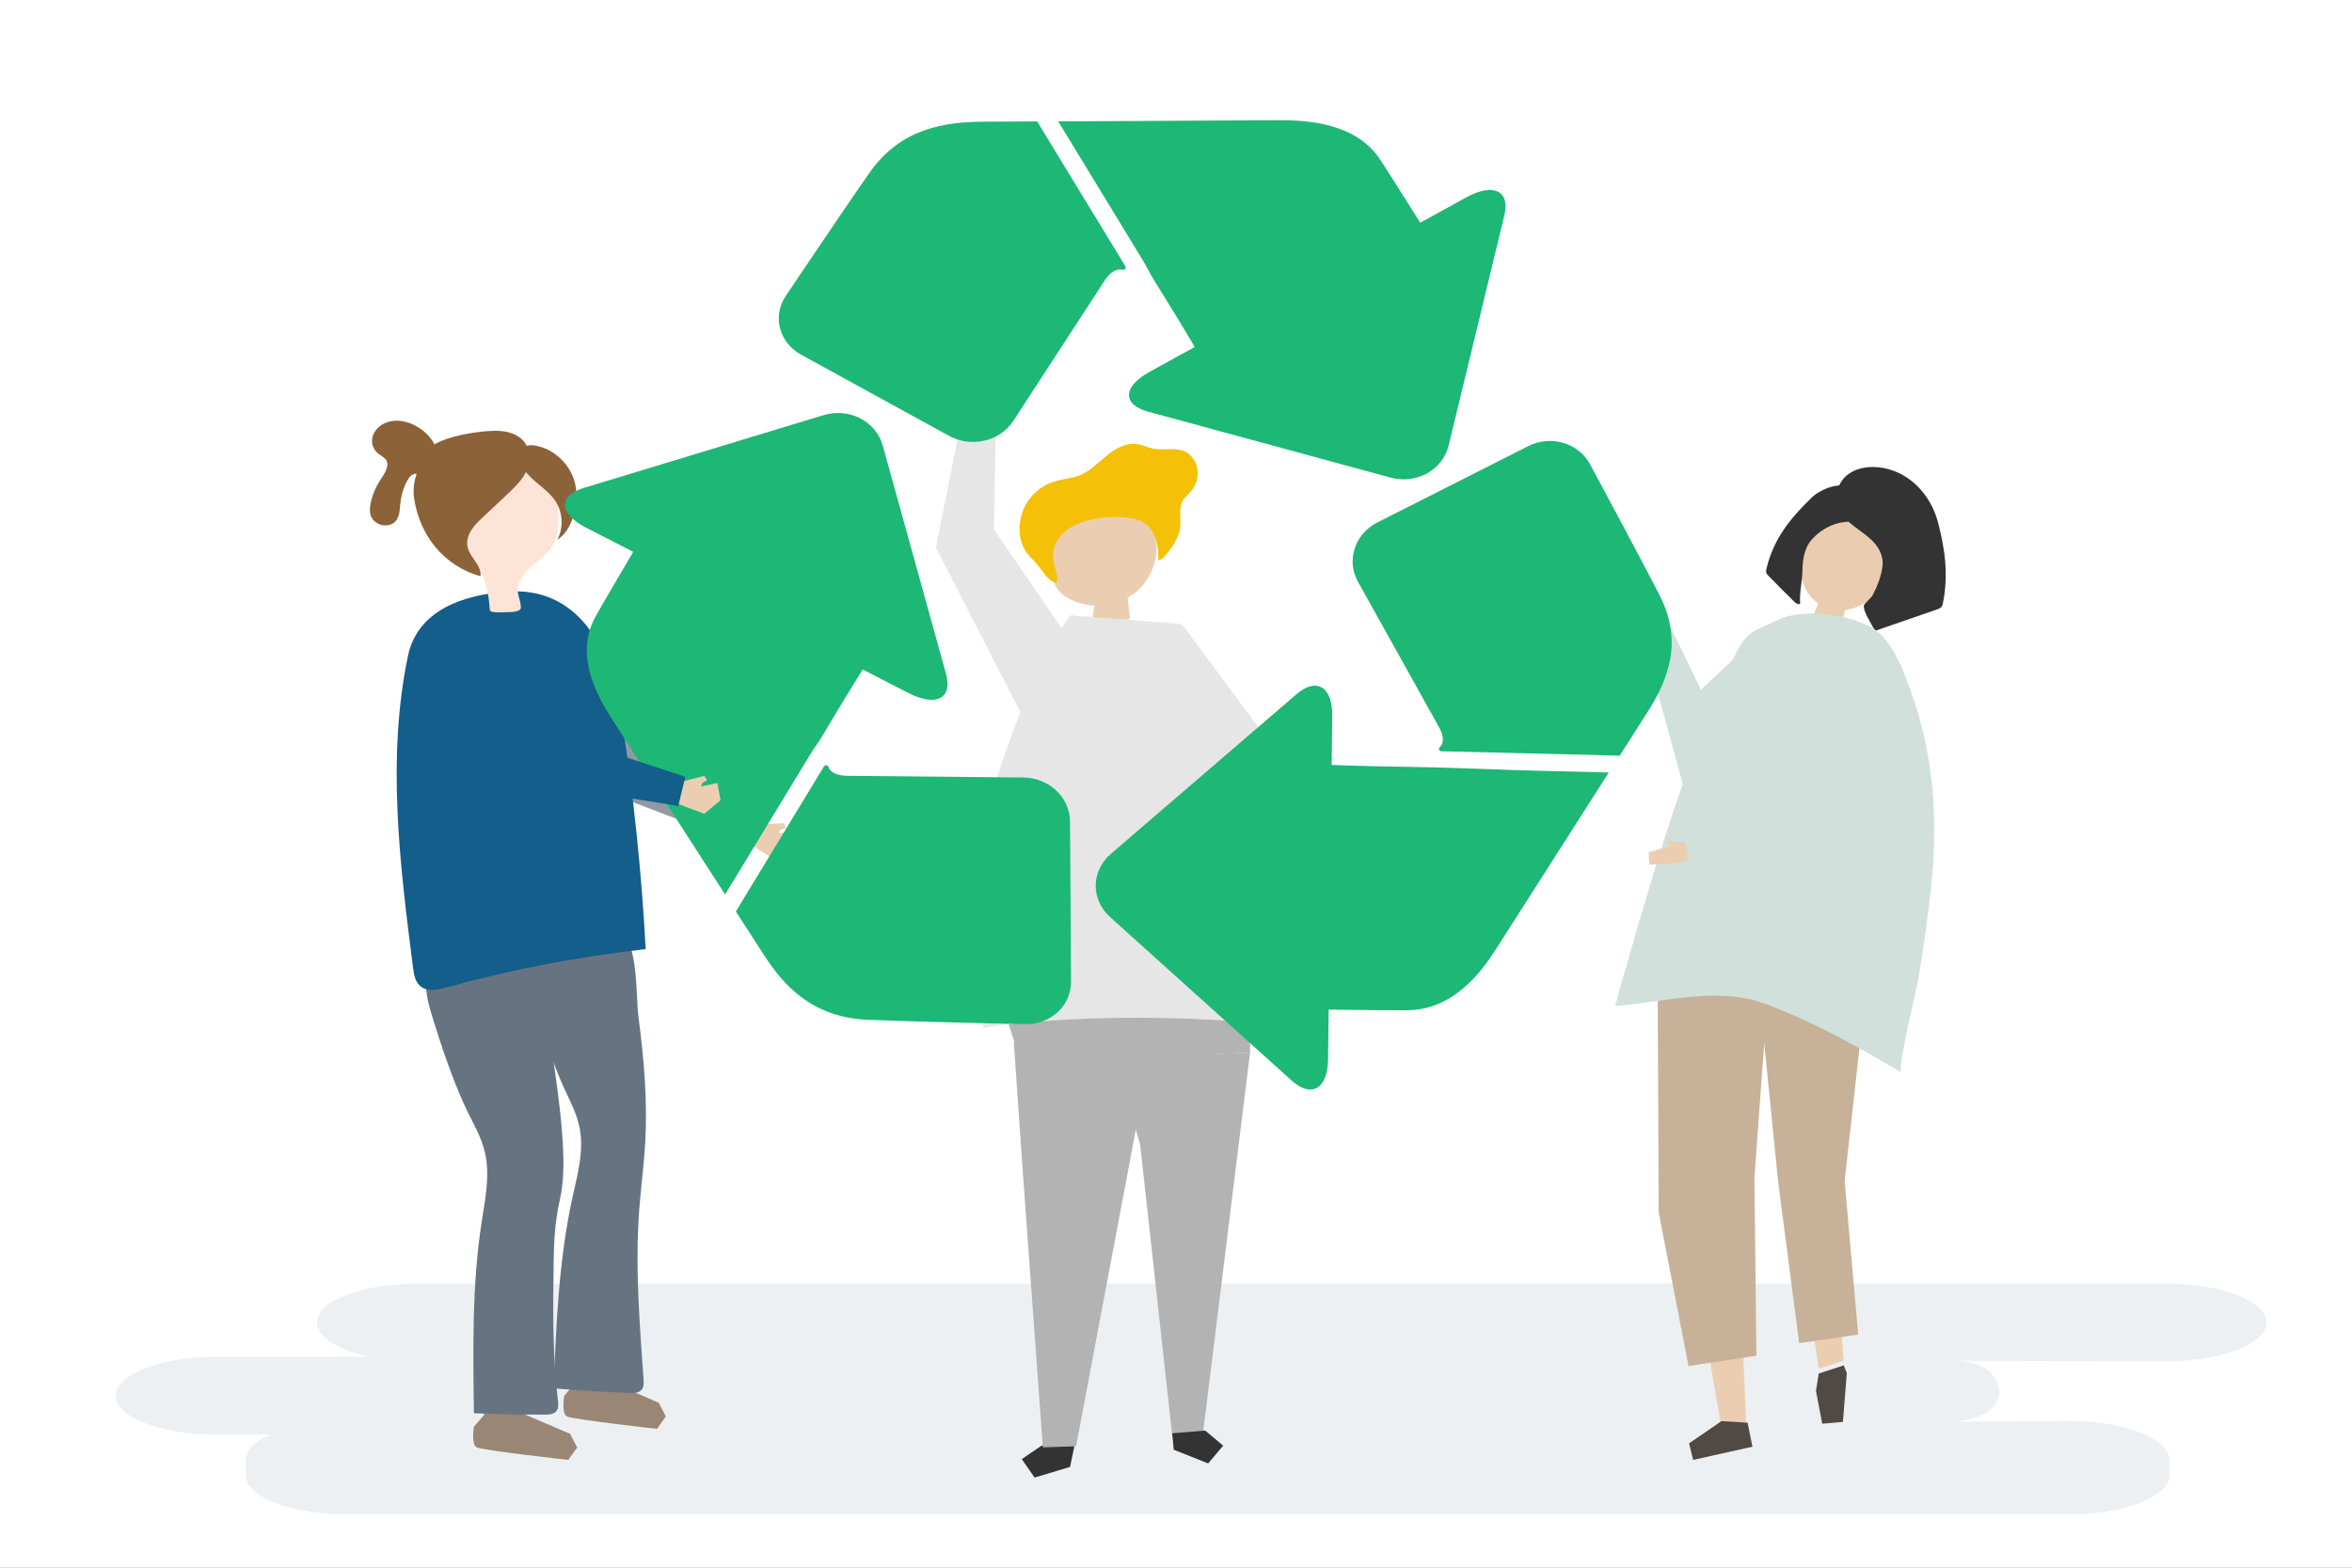 <svg width="300" height="200" viewBox="0 0 300 200" fill="none" xmlns="http://www.w3.org/2000/svg">
<rect x="0" y="0" width="300" height="200" fill="#808080" stroke="none"/>
<g clip-path="url(#clip0)">
<path d="M0 200H300V-4.35511e-06H0V200Z" fill="white"/>
<path d="M263.889 193.195H44.183C37.128 193.195 31.357 190.96 31.357 188.229V186.242C31.357 185.019 32.516 183.897 34.427 183.029H27.584C20.53 183.029 14.758 180.794 14.758 178.063C14.758 175.332 20.53 173.097 27.584 173.097H47.223C43.179 172.259 40.41 170.607 40.41 168.716C40.41 165.985 46.182 163.75 53.237 163.75H276.264C283.318 163.75 289.09 165.985 289.09 168.716C289.09 171.447 283.318 173.682 276.264 173.682L249.856 173.615C252.59 173.913 253.694 174.706 254.383 175.707C255.446 177.251 255.349 179.115 253.176 180.341C251.966 181.022 250.179 181.37 249.035 181.386L263.889 181.277C270.943 181.277 276.716 183.511 276.716 186.242V188.229C276.716 190.96 270.943 193.195 263.889 193.195Z" fill="#EDF0F2"/>
<path d="M146.364 90.09L158.611 102.917L160.934 118.204L165.007 118.114L165.537 99.563L150.873 79.775L146.364 90.09Z" fill="#E6E6E6"/>
<path d="M161.925 117.44L164.584 117.27L165.396 121.344L163.179 122.914L160.946 122.105L161.81 120.304L161.312 120.336L160.85 120.842L160.315 120.4L161.925 117.44Z" fill="#EBCEB1"/>
<path d="M136.907 185.124L136.487 187.144L131.961 188.5L130.328 186.149L132.801 184.462L137.327 183.105L136.907 185.124Z" fill="#333333"/>
<path d="M146.627 134.811L137.257 184.509L133.018 184.652L130.5 150.097L129.31 132.933L146.627 134.811Z" fill="#B3B3B3"/>
<path d="M159.447 134.283L153.425 182.996L149.538 183.317L145.426 145.99L142.164 134.985L159.447 134.283Z" fill="#B3B3B3"/>
<path d="M149.519 182.854L149.71 184.949L154.104 186.697L156.015 184.429L153.722 182.507L149.519 182.854Z" fill="#333333"/>
<path d="M130.328 135.707L128.411 129.968L130.328 123.457L159.448 124.405V134.283L130.328 135.707Z" fill="#B3B3B3"/>
<path d="M136.704 82.029L126.778 67.555L127.066 52.116L123.029 51.604L119.373 69.844L130.509 91.549L136.704 82.029Z" fill="#E6E6E6"/>
<path d="M125.955 52.724L123.301 52.5L123.188 48.357L125.643 47.134L127.711 48.262L126.553 49.913L127.051 49.955L127.593 49.524L128.046 50.04L125.955 52.724Z" fill="#EBCEB1"/>
<path d="M145.531 64.404C142.645 66.089 138.566 65.125 135.929 67.158C134.215 68.479 133.58 70.844 133.986 72.957C134.175 73.941 134.582 74.916 135.309 75.63C135.781 76.094 136.37 76.432 136.986 76.686C137.809 77.026 138.69 77.212 139.577 77.251C139.515 78.011 139.38 78.766 139.174 79.502C140.831 79.326 142.489 79.15 144.146 78.974C144.041 78.067 143.936 77.161 143.831 76.255C144.235 76.028 144.619 75.768 144.97 75.468C147.097 73.655 148.022 70.608 147.259 67.927C146.901 66.671 146.216 65.527 145.531 64.404Z" fill="#EBCEB1"/>
<path d="M137.955 66.641C138.074 66.599 138.194 66.561 138.314 66.524C140.052 65.995 141.914 65.838 143.729 66.034C144.399 66.106 145.078 66.23 145.664 66.542C146.531 67.004 147.113 67.844 147.412 68.735C147.71 69.626 147.753 70.572 147.755 71.505C148.16 71.406 148.461 71.094 148.718 70.785C149.473 69.877 150.242 68.751 150.484 67.605C150.729 66.445 150.283 65.087 150.802 63.993C151.042 63.488 151.527 63.128 151.9 62.699C152.707 61.77 152.976 60.456 152.593 59.315C152.347 58.583 151.824 57.91 151.084 57.578C149.859 57.029 148.385 57.503 147.059 57.231C146.385 57.093 145.766 56.765 145.087 56.657C143.655 56.43 142.263 57.214 141.172 58.11C140.08 59.006 139.092 60.072 137.76 60.612C136.69 61.045 135.489 61.1 134.388 61.457C132.551 62.053 131.084 63.507 130.447 65.225C129.734 67.15 129.903 69.568 131.431 71.078C132.198 71.834 132.822 72.683 133.457 73.533C133.678 73.828 134.947 74.919 134.852 73.774C134.778 72.885 134.398 72.036 134.331 71.147C134.167 68.979 135.911 67.347 137.955 66.641Z" fill="#F5C108"/>
<path d="M150.602 79.6L136.519 78.502C136.519 78.502 131.876 84.159 126.765 100.432C121.654 116.705 125.442 131.109 125.442 131.109C125.442 131.109 141.33 128.433 163.763 130.842L157.227 90.464L150.602 79.6Z" fill="#E6E6E6"/>
<path d="M209.188 79.311L207.966 75.55L209.634 74.983L211.071 77.383L211.729 76.767L212.361 80.107L210.711 80.918L209.188 79.311Z" fill="#EBCEB1"/>
<path d="M224.539 80.907L216.951 87.985L212.545 78.908L209.357 80.677L214.614 99.953L228.576 90.302L224.539 80.907Z" fill="#D1E0DA"/>
<path d="M237.996 122.768L233.61 152.273L235.167 173.588L231.973 174.63L229.113 154.934L223.01 118.943L237.996 122.768Z" fill="#EBCEB1"/>
<path d="M231.98 175.23L231.627 177.439L232.428 181.635L235.066 181.402L235.563 175.186L235.175 174.189L231.98 175.23Z" fill="#514943"/>
<path d="M212.148 121.89L213.559 146.915L219.523 181.9L222.756 181.859L221.319 149.422L225.512 119.519L212.148 121.89Z" fill="#EBCEB1"/>
<path d="M219.577 181.301L215.445 184.134L215.961 186.25L223.526 184.564L222.911 181.507L219.577 181.301Z" fill="#514943"/>
<path d="M211.435 125.641L211.57 154.689L215.371 174.274L224.032 172.963L223.78 150.328L225.578 125.463L224.687 121.698L212.16 123.027L211.435 125.641Z" fill="#C7B299"/>
<path d="M226.802 150.755L229.483 171.357L237.015 170.26L235.288 150.649L238.082 125.571L236.442 118.78L223.787 120.772L226.802 150.755Z" fill="#C7B299"/>
<path d="M241.821 70.275C241.244 65.161 234.29 62.024 231.322 67.236C230.43 68.802 229.718 70.511 229.678 72.288C229.638 74.065 230.362 75.923 231.876 76.959L231.903 76.975C231.737 77.405 231.57 77.835 231.404 78.265C231.368 78.357 231.333 78.46 231.371 78.551C231.414 78.655 231.536 78.704 231.646 78.743C232.184 78.934 232.722 79.125 233.26 79.315C233.527 79.41 233.805 79.506 234.089 79.478C234.71 79.418 235.102 78.804 235.26 78.23C235.297 78.092 235.328 77.952 235.357 77.811C238.892 77.4 242.198 73.617 241.821 70.275Z" fill="#EACDB0"/>
<path d="M231.155 68.763C230.123 69.891 229.921 71.425 229.9 72.86C229.879 74.264 229.496 75.584 229.614 76.993C229.423 77.184 229.098 76.993 228.905 76.805C227.778 75.707 226.668 74.593 225.573 73.464C225.463 73.35 225.35 73.232 225.299 73.085C225.234 72.9 225.277 72.697 225.324 72.505C226.248 68.729 228.302 66.168 231.084 63.483C232.436 62.18 235.669 60.989 237.067 62.976C237.385 63.429 237.435 64.002 237.447 64.548C237.454 64.874 237.45 65.209 237.321 65.511C236.809 66.718 235.568 66.469 234.522 66.729C233.232 67.049 232.026 67.81 231.155 68.763Z" fill="#333333"/>
<path d="M240.054 72.615C239.874 73.716 239.393 74.926 238.87 75.916C238.688 76.259 237.812 76.991 237.749 77.232C237.567 77.929 238.848 79.812 239.152 80.488C241.79 79.575 244.429 78.663 247.067 77.75C247.269 77.68 247.481 77.604 247.618 77.446C247.742 77.302 247.786 77.113 247.823 76.93C248.55 73.353 248.09 69.977 247.158 66.512C246.227 63.048 243.374 59.933 239.464 59.603C236.306 59.337 233.763 61.18 234.411 64.359C234.901 66.758 237.85 67.675 239.242 69.466C240.117 70.591 240.253 71.602 240.054 72.615Z" fill="#333333"/>
<path d="M238.392 79.875C238.452 79.903 238.512 79.933 238.571 79.963C241.411 81.382 243.13 86.362 244.106 89.284C246.626 96.827 247.159 104.423 246.396 112.312C245.985 116.56 245.37 120.789 244.662 125.002C244.466 126.166 241.959 136.492 242.501 136.814C236.942 133.507 231.265 130.329 225.179 128.074C219.094 125.819 212.521 127.815 206.002 128.349C209.687 115.306 214.3 98.83 220.028 86.499C220.713 85.025 221.251 83.428 222.159 82.063C223.203 80.491 224.504 80.152 226.196 79.358C226.775 79.085 227.359 78.812 227.978 78.649C231.242 77.792 235.394 78.432 238.392 79.875Z" fill="#D1E0DA"/>
<path d="M214.327 110.086C213.017 110.161 211.708 110.236 210.399 110.321C210.358 109.789 210.317 109.258 210.276 108.727C211.163 108.48 212.049 108.233 212.936 107.986C212.796 107.751 212.655 107.517 212.515 107.282C213.653 107.361 214.785 107.464 215.921 107.56C216.049 108.097 216.163 108.638 216.31 109.171C215.649 109.472 214.973 109.756 214.327 110.086Z" fill="#EBCEB1"/>
<path d="M235.345 83.543C235.015 83.603 234.697 83.774 234.405 83.977C233.193 84.817 232.386 86.043 232.026 87.386C231.456 89.511 231.617 91.647 231.173 93.74C230.665 96.135 229.881 98.384 229.076 100.691C224.483 103.266 219.855 105.43 214.794 107.088C215.108 108.152 215.405 109.22 215.728 110.281C222.619 109.234 228.922 107.213 235.443 104.956C236.464 101.634 237.455 98.39 238.225 94.986C238.916 91.933 239.893 88.819 239.029 85.725C238.54 83.978 237.16 83.217 235.345 83.543Z" fill="#D1E0DA"/>
<path d="M96.481 105.21L95.248 107.419L98.913 109.75L101.341 108.481L101.444 106.244L99.333 106.262L99.564 105.847L100.245 105.655L100.027 105.019L96.481 105.21Z" fill="#EBCEB1"/>
<path d="M75.937 80.903L83.586 96.539L97.629 104.666L95.905 108.117L77.521 101.124L64.023 80.624L75.937 80.903Z" fill="#9299A2"/>
<path d="M61.904 178.705L61.735 180.532L60.446 182.017C60.446 182.017 60.076 184.246 60.781 184.637C61.485 185.029 72.487 186.25 72.487 186.25L73.621 184.668L72.712 182.922L66.897 180.435L64.899 178.362L61.904 178.705Z" fill="#998675"/>
<path d="M73.404 174.76L73.236 176.587L71.965 178.073C71.965 178.073 71.597 180.302 72.29 180.692C72.983 181.083 83.806 182.29 83.806 182.29L84.924 180.707L84.032 178.962L78.314 176.483L76.352 174.412L73.404 174.76Z" fill="#998675"/>
<path d="M60.167 142.883C61.112 144.742 61.962 146.427 62.117 148.821C62.268 151.175 61.797 153.52 61.44 155.854C60.205 163.934 60.326 172.134 60.45 180.295C63.461 180.417 66.475 180.475 69.488 180.47C70.001 180.469 70.578 180.44 70.919 180.083C71.261 179.724 71.225 179.183 71.168 178.706C70.476 172.907 70.525 167.041 70.618 161.216C70.664 158.347 70.77 155.894 71.399 153.125C72.023 150.375 71.912 147.525 71.71 144.737C71.216 137.91 69.737 131.209 69.329 124.384C69.255 123.146 69.13 121.816 68.273 120.87C67.243 119.732 65.478 119.5 63.883 119.501C59.501 119.503 54.556 120.149 54.336 125.118C54.262 126.775 54.729 128.407 55.225 129.999C56.361 133.646 57.595 137.328 59.168 140.834C59.496 141.563 59.837 142.234 60.167 142.883Z" fill="#667482"/>
<path d="M72.383 139.745C73.284 141.645 74.094 143.368 74.125 145.766C74.156 148.124 73.527 150.444 73.019 152.759C71.263 160.772 70.939 168.968 70.621 177.124C73.811 177.385 77.008 177.583 80.209 177.716C80.753 177.739 81.368 177.737 81.75 177.396C82.133 177.053 82.124 176.511 82.09 176.032C81.574 168.786 80.993 161.518 81.539 154.275C81.748 151.503 82.121 148.742 82.288 145.967C82.613 140.565 82.149 135.156 81.444 129.789C81.011 126.484 81.625 119.408 78.048 117.407C76.429 116.501 74.382 116.367 72.489 116.638C71.523 116.776 70.559 117.019 69.743 117.493C68.17 118.406 67.339 120.082 67.17 121.733C67 123.384 67.406 125.036 67.845 126.648C68.85 130.343 69.958 134.078 71.435 137.652C71.743 138.396 72.068 139.082 72.383 139.745Z" fill="#667482"/>
<path d="M56.69 77.554C54.383 78.833 52.641 80.784 52.037 83.68C49.308 96.759 50.993 110.248 52.687 123.479C52.802 124.382 52.98 125.39 53.765 125.926C54.654 126.534 55.889 126.258 56.945 125.968C65.251 123.682 73.762 122.047 82.359 121.084C81.84 111.355 80.831 101.649 79.338 92.009C78.934 89.403 78.487 86.776 77.446 84.329C75.122 78.867 71.176 74.974 64.561 75.48C61.755 75.695 58.951 76.301 56.69 77.554Z" fill="#135E8A"/>
<path d="M71.175 64.726C71.287 66.392 71.374 68.168 70.483 69.614C69.724 70.847 68.374 71.641 67.336 72.68C66.704 73.313 66.178 74.138 66.06 75.009C65.943 75.87 66.438 76.604 66.432 77.465C66.432 77.545 66.428 77.629 66.388 77.7C66.344 77.776 66.264 77.828 66.183 77.869C65.767 78.08 65.272 78.088 64.798 78.09C64.239 78.094 63.628 78.163 63.074 78.1C62.349 78.017 62.496 77.88 62.428 77.19C62.326 76.16 62.177 75.126 61.822 74.142C61.088 72.113 59.527 70.379 59.085 68.252C58.596 65.899 59.327 63.592 60.125 61.354C60.482 60.353 60.874 59.333 61.608 58.531C63.221 56.769 67.003 56.207 68.811 58.007C70.958 60.146 70.984 61.9 71.175 64.726Z" fill="#FEE4D6"/>
<path d="M70.604 63.584C71.775 65.085 71.965 67.203 71.078 68.866C72.439 67.978 73.08 66.396 73.354 64.866C73.504 64.024 73.568 63.164 73.465 62.316C73.138 59.639 70.869 57.164 68.012 56.809C66.122 56.574 66.13 58.827 66.866 59.922C67.835 61.364 69.538 62.219 70.604 63.584Z" fill="#8C6239"/>
<path d="M65.599 55.41C64.54 54.936 63.317 54.908 62.148 55.002C60.545 55.13 57.322 55.573 55.418 56.689C54.344 54.542 51.246 52.92 48.985 54.033C47.661 54.685 47.087 56.103 47.699 57.214C47.851 57.491 48.069 57.749 48.353 57.958C48.591 58.133 48.874 58.273 49.077 58.472C49.846 59.226 49.135 60.295 48.569 61.148C47.929 62.11 47.49 63.151 47.274 64.218C47.152 64.82 47.106 65.455 47.401 66.021C47.696 66.587 48.412 67.061 49.207 67.029C50.645 66.971 50.935 65.826 51.009 64.784C51.095 63.586 51.311 62.534 51.892 61.417C52.105 61.008 52.397 60.577 52.867 60.459C52.957 60.437 53.047 60.428 53.138 60.428C52.822 61.43 52.651 62.444 52.817 63.559C53.148 65.781 54.027 67.947 55.482 69.73C56.936 71.513 58.98 72.898 61.291 73.499C61.454 72.132 59.912 71.097 59.632 69.746C59.48 69.016 59.721 68.251 60.13 67.612C60.539 66.974 61.106 66.439 61.669 65.912C62.637 65.002 63.606 64.093 64.574 63.183C65.365 62.441 66.162 61.69 66.753 60.8C67.955 58.99 67.898 56.439 65.599 55.41Z" fill="#8C6239"/>
<path d="M145.876 33.387C146.341 34.151 146.715 34.966 147.183 35.717C148.953 38.555 150.691 41.382 152.388 44.266L146.631 47.438C143.199 49.327 143.12 51.615 146.452 52.523L155.83 55.073C159.162 55.98 164.613 57.464 167.949 58.37L177.327 60.922C180.659 61.827 184.012 59.98 184.779 56.814L186.939 47.909C187.702 44.744 188.954 39.565 189.721 36.398L191.88 27.493C192.651 24.329 190.467 23.286 187.035 25.175L181.151 28.417C178.994 24.98 176.838 21.562 176.006 20.311C174.111 17.471 170.47 15.297 163.317 15.335C158.007 15.363 143.9 15.438 134.977 15.487C136.445 17.898 137.913 20.31 139.381 22.721C141.546 26.276 143.711 29.832 145.876 33.387Z" fill="#1DB776"/>
<path d="M102.178 45.25L121.078 55.621C123.884 57.16 127.564 56.294 129.249 53.695C129.249 53.695 139.91 37.313 140.896 35.797C141.613 34.684 142.435 34.24 143.203 34.405C143.471 34.462 143.687 34.206 143.551 33.983L132.289 15.487C129.201 15.503 126.728 15.517 125.463 15.524C120.542 15.551 114.916 16.35 110.964 21.961C107.924 26.278 100.218 37.766 100.218 37.766C98.491 40.342 99.371 43.712 102.178 45.25Z" fill="#1DB776"/>
<path d="M183.183 97.907C182.243 97.882 181.305 97.862 180.371 97.849C176.858 97.796 173.372 97.723 169.854 97.588L169.93 91.34C169.978 87.617 167.925 86.37 165.369 88.566L158.182 94.749C155.628 96.945 151.449 100.538 148.893 102.738L141.704 108.92C139.151 111.118 139.107 114.756 141.607 117.008L148.638 123.344C151.141 125.594 155.231 129.275 157.733 131.528L164.765 137.864C167.262 140.118 169.346 138.911 169.394 135.187L169.472 128.802C173.733 128.855 177.977 128.899 179.552 128.881C183.133 128.835 187.007 127.046 190.673 121.304C193.396 117.042 200.628 105.717 205.202 98.552C202.235 98.479 199.269 98.406 196.302 98.332C191.934 98.225 187.534 98.02 183.183 97.907Z" fill="#1DB776"/>
<path d="M211.705 75.992C209.328 71.325 202.803 59.214 202.803 59.214C201.339 56.5 197.799 55.46 194.939 56.909L175.666 66.663C172.806 68.112 171.695 71.504 173.2 74.197C173.2 74.197 182.675 91.204 183.552 92.778C184.2 93.928 184.181 94.815 183.632 95.344C183.441 95.529 183.564 95.834 183.838 95.841L206.593 96.403C208.177 93.924 209.443 91.938 210.092 90.923C212.614 86.971 214.794 82.057 211.705 75.992Z" fill="#1DB776"/>
<path d="M103.369 96.211C103.833 95.446 104.391 94.729 104.842 93.969C106.545 91.096 108.256 88.254 110.04 85.416L115.898 88.421C119.389 90.213 121.533 89.107 120.664 85.965L118.214 77.125C117.344 73.984 115.921 68.845 115.049 65.701L112.6 56.861C111.729 53.72 108.317 51.97 105.015 52.972L95.726 55.789C92.425 56.794 87.025 58.435 83.722 59.438L74.433 62.255C71.13 63.253 71.288 65.542 74.779 67.334L80.767 70.404C78.71 73.894 76.671 77.374 75.947 78.682C74.304 81.658 74.168 85.695 77.86 91.424C80.599 95.677 87.88 106.974 92.487 114.12C93.953 111.707 95.419 109.295 96.884 106.882C99.046 103.325 101.207 99.768 103.369 96.211Z" fill="#1DB776"/>
<path d="M130.535 99.189C130.535 99.189 110.026 98.997 108.128 98.979C106.739 98.972 105.91 98.539 105.669 97.837C105.585 97.593 105.239 97.55 105.103 97.773L93.859 116.279C95.453 118.752 96.73 120.732 97.383 121.745C99.924 125.686 103.535 129.798 110.712 130.105C116.234 130.342 130.734 130.661 130.734 130.661C133.984 130.732 136.632 128.302 136.611 125.26L136.482 104.77C136.462 101.729 133.784 99.215 130.535 99.189Z" fill="#1DB776"/>
<path d="M86.416 99.869L85.714 102.273L89.826 103.821L91.91 102.098L91.501 99.891L89.442 100.329L89.574 99.878L90.195 99.554L89.837 98.977L86.416 99.869Z" fill="#EBCEB1"/>
<path d="M60.744 80.417C60.859 80.441 60.966 80.477 61.062 80.527C61.466 80.739 61.883 81.55 62.158 81.894C63.443 83.495 64.728 85.097 66.013 86.699C67.356 88.372 68.698 90.045 70.04 91.719C70.397 92.162 71.26 93.769 71.842 93.964L87.413 99.109L86.515 102.824L66.96 99.652C64.659 97.417 62.358 95.182 60.056 92.947C57.704 90.663 50.611 86.215 54.605 82.71C55.357 82.051 56.303 81.617 57.262 81.264C58.193 80.921 59.767 80.217 60.744 80.417Z" fill="#135E8A"/>
</g>
<defs>
<clipPath id="clip0">
<rect width="300" height="200" fill="white"/>
</clipPath>
</defs>
</svg>
